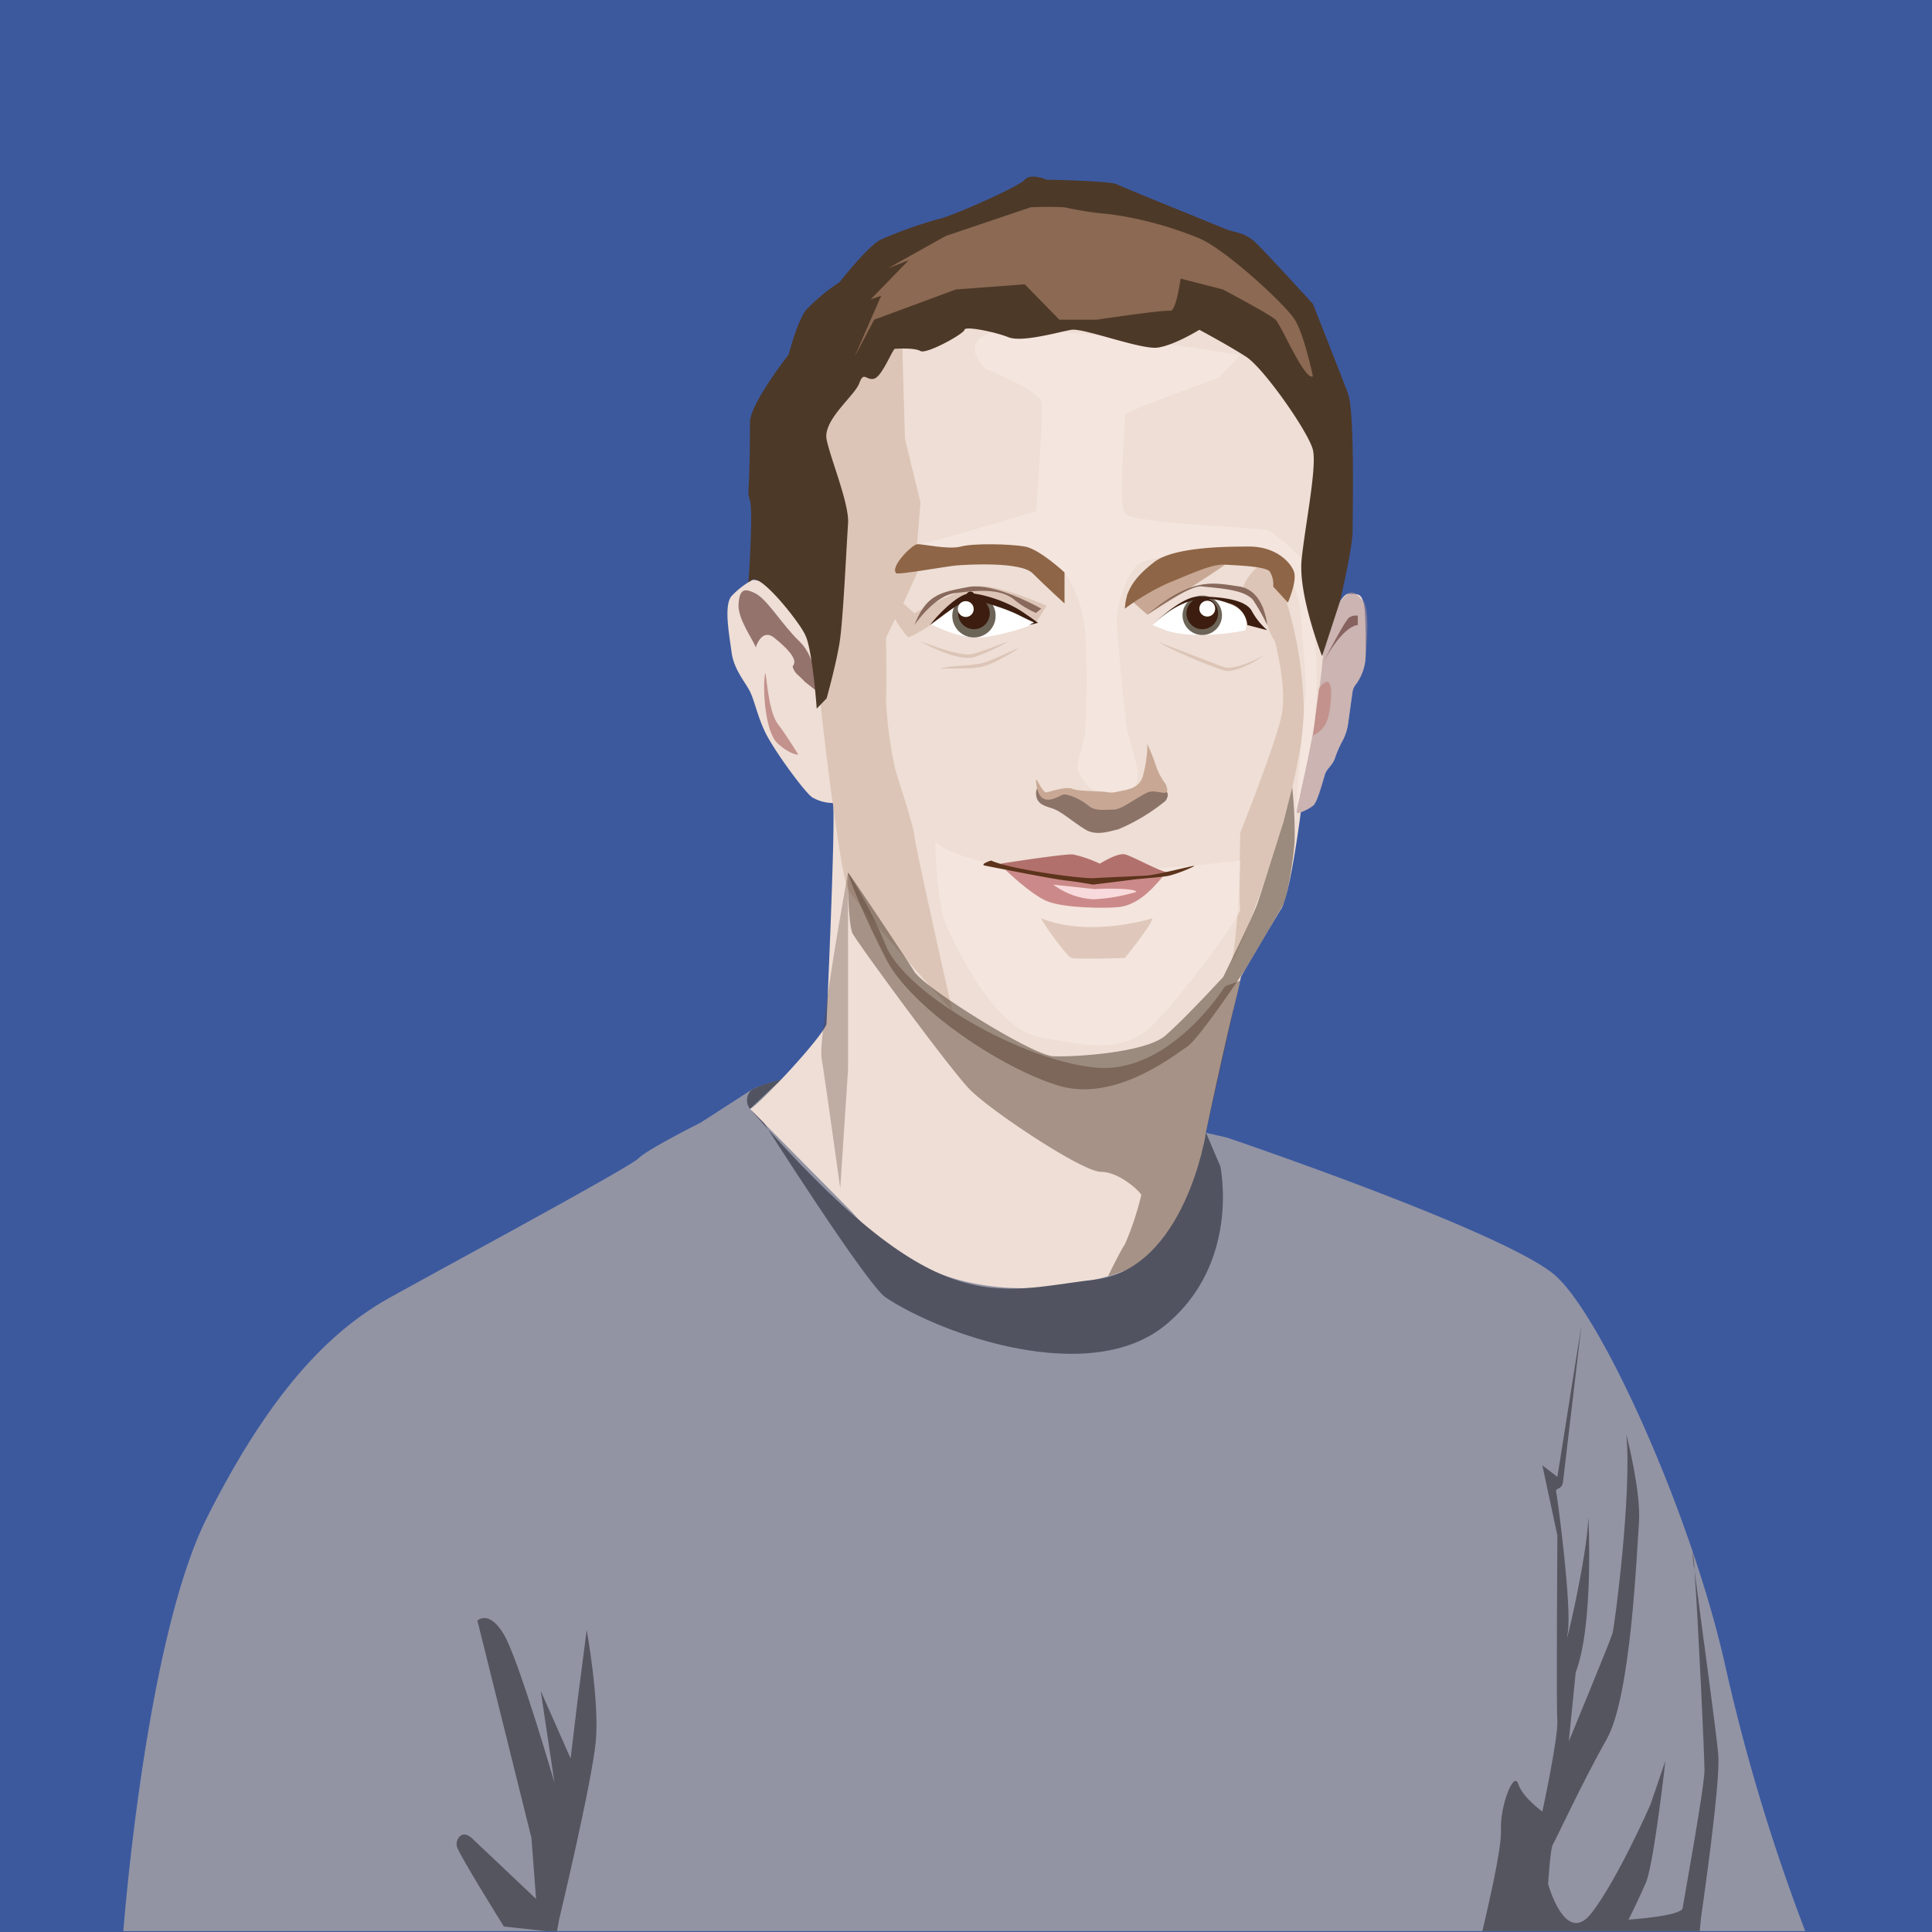 <svg xmlns="http://www.w3.org/2000/svg" width="290" height="290" viewBox="0 0 290 290">
  <g id="mark" transform="translate(0 -0.25)">
    <rect id="Rectangle_40923" data-name="Rectangle 40923" width="290" height="290" transform="translate(0 0.25)" fill="#3c599e"/>
    <g id="Group_44419" data-name="Group 44419" transform="translate(18.513 26.761)">
      <path id="Path_60881" data-name="Path 60881" d="M489.209,439.617a289.066,289.066,0,0,1-12.015-39.875c-5.006-22.44-18.3-51.958-25.375-58.428s-49.369-20.8-49.369-20.8-45.054-10.53-55.584-10.185-15.708,2.928-15.708,2.928l-7.768,5.012s-7.94,3.97-9.321,5.351-27.964,15.708-37.286,20.887-18.125,14.5-27.446,32.97c-8.987,17.807-12.357,59.194-12.588,62.143Z" transform="translate(-236.75 -176.258)" fill="#9294a4"/>
      <path id="Path_60882" data-name="Path 60882" d="M415.233,207.151c.733,0,10.5-10.26,11.481-12.7,0,0,1.472-32.006.954-33.214a6.22,6.22,0,0,1-3.107-.863c-1.208-.863-5.869-7.25-7.077-9.839s-1.566-4.661-2.251-6.041-2.41-3.28-2.755-5.869-1.208-7.077,0-8.458a13.161,13.161,0,0,1,3.107-2.417s1.9-.172,4.232,2.244,4.917,8.631,4.917,8.631,3.673-18.815,3.045-20.369-5.98-13.119-3.908-15.881S439.061,87.7,447,86.663s28.309-3.28,34.006-2.244,20.714,15.536,21.4,18.988,0,17.089,0,17.089l-.863,15.191s2.244-6.042,3.625-5.869,2.244-.518,2.417,3.625c.079,1.909.085,3.891.069,5.474a7.532,7.532,0,0,1-1.452,4.477,2.486,2.486,0,0,0-.517,1.1c-.113.79-.447,3.2-.665,4.78a7.915,7.915,0,0,1-.823,2.584,16.042,16.042,0,0,0-1.1,2.475c-.345,1.208-1.3,1.745-1.554,2.589-.647,2.19-1.208,4.143-1.726,4.661a7.141,7.141,0,0,1-1.9,1.036s-1.554,12.256-2.935,14.5-6.041,10.184-6.041,10.184-.345,1.727-1.209,5.179S483.6,210.6,483.079,213.71s.863,10.357-3.625,13.982-31.762,14.673-48.851-5.006Z" transform="translate(-321.176 -67.214)" fill="#eeded5"/>
      <path id="Path_60883" data-name="Path 60883" d="M577.671,200.8s-.214.974-.435,2.02c-.316,1.5-.841,2.705.227,2.123.621-.339,1.577-.387,2.206-1.492a17.291,17.291,0,0,0,1.131-3.231,9.564,9.564,0,0,1,.466-1.383,2.23,2.23,0,0,1,.33-.459,5.716,5.716,0,0,0,1.046-1.72,12.752,12.752,0,0,1,.728-1.745,11.621,11.621,0,0,0,.969-2.229,20.312,20.312,0,0,0,.455-2.7c.11-.879.327-2.384.492-3.41.058-.36.435-.708.754-1.192a7.361,7.361,0,0,0,.661-1.406,8.15,8.15,0,0,0,.5-2.732s.75-6.855-.406-8.045c-1.625-1.673-1.738-1.717-3.462.125a10.586,10.586,0,0,0-2.243,4.69A148.756,148.756,0,0,1,577.671,200.8Z" transform="translate(-400.715 -109.542)" fill="#af9195" opacity="0.55"/>
      <path id="Path_60884" data-name="Path 60884" d="M563.339,163.516c-.911-.859-4.657,3.613-3.364,4.575s2.978,1.534,3.171,3.477a8.772,8.772,0,0,0,1.358,3.626s1.813,6.758,1.036,10.888-6.251,17.858-6.251,17.858-.145,14.725-1.219,18.882c-.585,2.261,2.807-5.168,5.88-14.742.6-1.856,1.286-3.8,1.827-5.76,1.8-6.5,3.055-13.045,3.052-16.238C568.82,176.974,566.058,166.079,563.339,163.516Z" transform="translate(-391.64 -105.426)" fill="#c8a894" opacity="0.47"/>
      <path id="Path_60885" data-name="Path 60885" d="M454.163,196.665s-5.42-24-5.679-26.2-2.463-8.415-2.915-10.228a59.8,59.8,0,0,1-1.357-10.357c.129-2.071-.011-9.192-.011-9.192l1.368-2.848a16.527,16.527,0,0,0,1.938,2.719c.459.259,7.58-4.418,7.838-5.049s5.535-.379,7.679.777,3.714,2.071,3.714,2.071l1.583-2.51s-7.437-3.269-10.322-2.9S448.484,137,448.484,137l-1.684-1.49,2.589-5.7-2.763-1.307,2.245-1.883.518-6.261-2.33-9.58s-.337-11.393-.388-13.723.518-4.013.129-4.143-16.312,12.04-17.089,16.442,3.107,18.9,2.978,19.679,1.234,10.53.919,12.17,3.526,34.633,4.906,37.179S454.163,196.665,454.163,196.665Z" transform="translate(-329.735 -71.439)" fill="#c8a894" opacity="0.47"/>
      <path id="Path_60886" data-name="Path 60886" d="M527.624,168.357l3.072,2.719s9.839-6.085,11.652-7.509S527.659,164.991,527.624,168.357Z" transform="translate(-376.993 -105.322)" fill="#c8a894"/>
      <path id="Path_60887" data-name="Path 60887" d="M549.039,178.215c-.388.129-7.644,1.554-12.043,0l-1.939-.777s4.409-4.362,6.862-4.272,6.534,1.5,6.957,2.884A3.871,3.871,0,0,1,549.039,178.215Z" transform="translate(-380.577 -110.131)" fill="#fff"/>
      <path id="Path_60888" data-name="Path 60888" d="M470.557,177.155c.388-.388,4.143,2.589,9.063,1.683s6.862-2.071,6.862-2.071-8.334-5.91-10.694-3.691A42.808,42.808,0,0,1,470.557,177.155Z" transform="translate(-349.478 -109.847)" fill="#fff"/>
      <path id="Path_60889" data-name="Path 60889" d="M473.783,256.935c.385.772,6.473,15.363,14.2,16.744s12.73,2.5,17.478-2.632,12.614-15.726,12.392-16.731,0-7.219,0-7.219-35.959,4.833-45.8-2.762C472.057,244.333,472.3,253.963,473.783,256.935Z" transform="translate(-350.202 -144.444)" fill="#f7e8e3" opacity="0.7"/>
      <circle id="Ellipse_742" data-name="Ellipse 742" cx="3.254" cy="3.254" r="3.254" transform="translate(124.428 62.665)" fill="#6d6458"/>
      <path id="Path_60890" data-name="Path 60890" d="M549.688,175.841a2.958,2.958,0,1,1-2.958-2.959,2.958,2.958,0,0,1,2.958,2.959Z" transform="translate(-384.778 -109.995)" fill="#6d6458"/>
      <path id="Path_60891" data-name="Path 60891" d="M466.057,176.021s2.978-4.4,6.085-4.79,6.6-.777,8.8.906a13.606,13.606,0,0,0,3.366,2.071l.777-.647s-6.991-4.013-11-3.237S467.87,171.36,466.057,176.021Z" transform="translate(-347.309 -108.713)" fill="#88695b"/>
      <path id="Path_60892" data-name="Path 60892" d="M533.557,174.086s6.344-4.472,8.156-4.243,6.6.38,7.768,2.117a31.509,31.509,0,0,1,2.071,3.679s-.388-5.249-4.272-5.8S540.289,168.389,533.557,174.086Z" transform="translate(-379.853 -108.332)" fill="#88695b"/>
      <path id="Path_60893" data-name="Path 60893" d="M492.376,252.314s3.777,3.678,6.208,4.714,8.6,1.146,10.845.906c3.237-.345,5.717-3.5,7.08-5.178C516.51,252.757,493.371,252.509,492.376,252.314Z" transform="translate(-359.998 -148.292)" fill="#cb8a89"/>
      <path id="Path_60894" data-name="Path 60894" d="M490.96,249.27s9.631-1.517,10.925-1.388a19.05,19.05,0,0,1,4.013,1.388s2.589-1.663,3.754-1.4,5.73,2.89,6.784,2.728S499.066,253.636,490.96,249.27Z" transform="translate(-359.316 -146.137)" fill="#b2706c"/>
      <path id="Path_60895" data-name="Path 60895" d="M520.723,230.127a29.018,29.018,0,0,1-7.117,4.272c-1.295.259-3.235,1.036-4.919,0s-3.237-2.377-4.4-2.936-2.979-.559-2.979-2.5,1.584.777,1.584.777l2.689-.648,6.473,1.165,6.732-2.589S522.144,228.185,520.723,230.127Z" transform="translate(-364.303 -136.409)" fill="#49291e" opacity="0.59"/>
      <g id="Group_44412" data-name="Group 44412" transform="translate(155.257 69.767)">
        <g id="Group_44411" data-name="Group 44411" opacity="0.47">
          <path id="Path_60896" data-name="Path 60896" d="M536.557,186.167l.17.1.5.21c.432.184,1.068.408,1.818.7l5.522,2.115c.5.193,1,.387,1.5.563.241.083.507.183.71.231a1.346,1.346,0,0,0,.356.039,2.008,2.008,0,0,0,.342-.015,10.549,10.549,0,0,0,2.595-.715,19.243,19.243,0,0,0,1.773-.788,5.706,5.706,0,0,0,.641-.368,4.224,4.224,0,0,1-.589.454,13.625,13.625,0,0,1-1.708.969c-.367.177-.774.349-1.213.516a6.957,6.957,0,0,1-1.446.384,2.616,2.616,0,0,1-.831,0,5.943,5.943,0,0,1-.792-.234c-.506-.175-1.011-.362-1.516-.552-1.006-.391-2.005-.795-2.933-1.2s-1.785-.8-2.518-1.136-1.331-.657-1.747-.88c-.21-.107-.369-.216-.476-.279Z" transform="translate(-536.557 -186.167)" fill="#c8a894"/>
        </g>
      </g>
      <g id="Group_44414" data-name="Group 44414" transform="translate(122.503 70.673)">
        <g id="Group_44413" data-name="Group 44413" opacity="0.47">
          <path id="Path_60897" data-name="Path 60897" d="M473.307,191.207l.123-.073a1.7,1.7,0,0,1,.387-.134,11,11,0,0,1,1.432-.225c.594-.064,1.287-.113,2.024-.173a17.592,17.592,0,0,0,2.268-.291,5.606,5.606,0,0,0,.555-.149c.184-.062.357-.121.538-.191.357-.139.713-.276,1.05-.424.679-.29,1.309-.576,1.851-.819l1.812-.811s-.648.465-1.675,1.076c-.514.3-1.124.642-1.8.97-.338.162-.688.33-1.058.475-.182.075-.381.145-.57.212a5.851,5.851,0,0,1-.589.167,13.514,13.514,0,0,1-2.356.24c-.747.024-1.442.018-2.036.015s-1.087-.009-1.429.029a1.576,1.576,0,0,0-.527.106Z" transform="translate(-473.307 -187.917)" fill="#c8a894"/>
        </g>
      </g>
      <g id="Group_44416" data-name="Group 44416" transform="translate(119.655 69.767)">
        <g id="Group_44415" data-name="Group 44415" opacity="0.47">
          <path id="Path_60898" data-name="Path 60898" d="M467.807,186.167s.21.064.572.2l1.495.531c.615.223,1.343.454,2.122.684.389.115.8.213,1.208.313a9.828,9.828,0,0,0,1.253.2,4.494,4.494,0,0,0,.621.023c.1-.006.2,0,.3-.015l.286-.056c.395-.1.807-.236,1.187-.366.771-.264,1.493-.514,2.1-.75l2.054-.762s-.187.115-.525.3-.818.45-1.415.73-1.291.613-2.063.91a11.7,11.7,0,0,1-1.216.421l-.349.073c-.116.014-.231.016-.347.023a4.824,4.824,0,0,1-.688-.016,10.461,10.461,0,0,1-1.321-.231c-.426-.106-.837-.235-1.23-.366-.786-.266-1.491-.581-2.094-.848s-1.084-.535-1.426-.709Z" transform="translate(-467.807 -186.167)" fill="#c8a894"/>
        </g>
      </g>
      <path id="Path_60899" data-name="Path 60899" d="M446.806,241.267c-.1-.353,8.415,12.429,9.969,14.888s17.737,12.558,20.844,12.688,13.847-.518,16.827-3.107,8.677-8.8,8.677-8.8,4.531-9.192,5.179-11.134,3.884-12.17,3.884-12.17l1.3-5.143a67.658,67.658,0,0,1,.363,7.732c-.131,3-1.116,8.71-1.7,9.825s-5.75,9.823-5.75,9.823-6.9,10.387-8.714,11.552-10.746,8.415-19.29,5.826-22.138-11.652-25.893-19.031S447.2,242.691,446.806,241.267Z" transform="translate(-338.027 -136.804)" fill="#5b4a3c" opacity="0.57"/>
      <path id="Path_60900" data-name="Path 60900" d="M446.784,255.65s.13,5.418.648,6.581,14.5,20.268,17.607,23.468,16.918,12.392,19.723,12.392,6.041,3.107,6.041,3.5a44.668,44.668,0,0,1-2.46,7.379c-.647.906-2.532,4.794-2.532,4.794s10.585-3.168,11.942-6.16,2.2-12.728,2.412-13.773,5.49-24.456,5.49-24.456l-2.294.886s-8.286,13.335-19.549,12.17-28.271-11.06-31.33-18.254a67.537,67.537,0,0,0-5.7-11S446.734,254.245,446.784,255.65Z" transform="translate(-338.006 -148.703)" fill="#5d4436" opacity="0.49"/>
      <path id="Path_60901" data-name="Path 60901" d="M443.07,282.763v-29.6s-4.5,24.643-3.968,27.855,2.8,19.529,2.8,19.529Z" transform="translate(-334.292 -148.703)" fill="#5d4436" opacity="0.32"/>
      <path id="Path_60902" data-name="Path 60902" d="M506.307,256.667a11.006,11.006,0,0,0,6.085,2.2,26.948,26.948,0,0,0,6.344-1.1s.259-.278-1.683-.43a40.231,40.231,0,0,0-4.526,0Z" transform="translate(-366.715 -150.391)" fill="#f9dadc"/>
      <path id="Path_60903" data-name="Path 60903" d="M582.463,198.942c.259-.518,1.554-2.071,1.813,0a14.825,14.825,0,0,1-.415,4.17,3.943,3.943,0,0,1-2.3,2.821h0Z" transform="translate(-402.996 -122.055)" fill="#c3928c"/>
      <path id="Path_60904" data-name="Path 60904" d="M584.218,186.051s3.412-6.648,4.059-7.079a1.738,1.738,0,0,1,1.3-.265V180.1S587.409,179.966,584.218,186.051Z" transform="translate(-404.279 -112.788)" fill="#5e332d" opacity="0.62"/>
      <path id="Path_60905" data-name="Path 60905" d="M523.494,169.676c-.08-.506,2.552-11.657,2.953-14.745a67.071,67.071,0,0,0,0-13.392,51.332,51.332,0,0,1-.751-9.063c.129-1.768-5.179-6.17-6.344-6.559s-20.326-1.036-21.362-2.46.13-14.5,0-14.888S512.17,103,512.17,103l3.133-3.366s-31.035-5.049-36.861-3.5-1.36,5.567-1.36,5.567,7.963,3.237,8.351,4.92-.777,16.442-.777,16.442-17.219,5.272-17.866,4.966,15.406,2.284,15.406,2.284l6.732,1.942a18.851,18.851,0,0,1,3.124,9.394,118.163,118.163,0,0,1,0,13.91c-.016,2.33-1.743,5.653-.966,6.818s1.409,2.717,3.324,2.777,4.478.669,5.275-1.051-.659-5.308-1.177-7.379-1.651-14.759-1.732-17.089,1.6-7.768,3.544-8.8,13.687-2.432,13.687-2.432l8.581,4.071a18.12,18.12,0,0,1,1.554,4.446c.388,2.2,1.036,12.558,1.036,12.558Z" transform="translate(-347.653 -72.851)" fill="#f7e8e3" opacity="0.7"/>
      <path id="Path_60906" data-name="Path 60906" d="M502.786,266.414c-.36-.146,3.752,5.7,4.53,5.955s8.028,0,8.028,0,4.013-4.92,4.143-5.955C519.487,266.414,510.166,269.392,502.786,266.414Z" transform="translate(-365.007 -155.089)" fill="#c8a894" opacity="0.47"/>
      <path id="Path_60907" data-name="Path 60907" d="M340.449,515.552l6.353.69h1.619l.314-1.726s5.006-20.887,5.524-26.929-1.381-16.571-1.381-16.571l-1.381,10.7-1.036,8.608-4.488-10.161,2.071,13.81s-5.352-18.47-7.6-22.268-3.97-2.071-3.97-2.071l8.113,32.625.69,9.149s-9.2-8.731-9.666-9.149c-1.458-1.322-2.417.172-2.244,1.208S340.449,515.552,340.449,515.552Z" transform="translate(-283.326 -252.883)" fill="#55555f"/>
      <path id="Path_60908" data-name="Path 60908" d="M691.866,452.73a25.968,25.968,0,0,0-.281-2.836A15.973,15.973,0,0,0,691.866,452.73Z" transform="translate(-456.032 -243.537)" fill="#55555f"/>
      <path id="Path_60909" data-name="Path 60909" d="M630.689,475.3h32.618l.2-2.071s2.935-20.024,2.589-24.339c-.269-3.368-2.7-20.8-3.575-27.756.551,7.608,1.5,27.86,1.5,30,0,2.589-3.107,19.506-3.28,20.714s-8.113,1.727-8.113,1.727,1.381-2.762,2.589-5.524,2.935-18.3,2.935-18.3l-2.244,6.559s-4.833,11.048-8.8,16.227-6.559-4.316-6.559-4.316.345-5.351.69-5.869,4.488-9.494,8.113-15.881,4.488-27.791,4.833-32.452-1.9-13.292-1.9-13.292c.866,8.63-1.726,28.655-2.071,29.863s-6.559,16.226-6.559,16.226l1.036-10.357c2.762-7.25,1.9-23.3,1.9-23.3-.172,6.042-3.8,21.232-3.107,17.435s-1.554-20.542-1.726-21.232.863-.173,1.036-1.554,2.762-23.477,2.762-23.477l-3.616,22.786-2.253-1.726,2.253,10.53s-.181,25.375-.009,27.792-2.244,13.637-2.244,13.637-2.935-2.071-3.625-4.143-2.762,3.453-2.589,6.9C633.608,462.89,631.514,471.694,630.689,475.3Z" transform="translate(-426.685 -211.944)" fill="#55555f"/>
      <path id="Path_60910" data-name="Path 60910" d="M420.529,323.841s15.432,24.283,18.225,26.135c8.458,5.61,30.634,13.464,41.986,4.143s8.246-23.821,8.246-23.821l-2.153-5.049s-3.133,20.462-16.7,22.05c-15.334,1.8-23.624,6.647-51.755-25.632Z" transform="translate(-324.321 -181.73)" fill="#515361"/>
      <path id="Path_60911" data-name="Path 60911" d="M417.641,179.934s.863-2.968,2.762-1.462,3.453,3.145,2.935,4.052c-.065.113-.189.242-.145.371.367,1.056.835,1.1,1.828,2.207l1.775,1.392s.167-4.79-2.594-7.465-4.79-6.3-6.646-7.228c-1.72-.86-2.359-.535-2.5,1.665S417.3,178.855,417.641,179.934Z" transform="translate(-322.714 -109.261)" fill="#5e332d" opacity="0.62"/>
      <path id="Path_60912" data-name="Path 60912" d="M422.614,195.53c.185-1.207.341,5.351,1.9,7.422s3.109,4.661,3.109,4.661-1.212.044-3.109-1.7S422.268,197.774,422.614,195.53Z" transform="translate(-326.306 -120.843)" fill="#c3928c"/>
      <path id="Path_60913" data-name="Path 60913" d="M527.057,167.988a35.115,35.115,0,0,1,6.6-3.884c2.978-1.165,6.344-2.848,8.415-2.719s6.085.259,6.732,1.036a3.69,3.69,0,0,1,.518,2.262l2.2,2.4s1.424-3.237.906-4.661-2.719-3.754-6.732-3.754S534.3,158.8,531.455,161,527.186,165.14,527.057,167.988Z" transform="translate(-376.719 -103.141)" fill="#8e6546"/>
      <path id="Path_60914" data-name="Path 60914" d="M460.624,162.357c.292.255,7.509-1.036,8.933-1.165s9.71-.647,11.522,1.165,4.79,4.531,4.79,4.531v-4.661s-3.754-3.5-5.955-3.884-7.638-.518-9.58,0-5.826-.425-6.6-.342S459.589,161.451,460.624,162.357Z" transform="translate(-344.595 -102.818)" fill="#8e6546"/>
      <path id="Path_60915" data-name="Path 60915" d="M501.306,221.355c-.034-.659.965,1.942,1.583,1.813s2.948-.927,3.854-.529,4.143.288,5.437.538a3.143,3.143,0,0,0,1.2-.078c1.852-.4,3.318-.5,3.94-2.294a19.675,19.675,0,0,0,.69-4.243v-.644a31.783,31.783,0,0,1,1.424,3.64,10.034,10.034,0,0,0,1.292,2.315c.131.259.522,1.181.037,1.338s-1.846-.452-2.752-.013c-1.812.876-3.884,2.559-5.049,2.559s-2.729.259-3.7-.518a8.7,8.7,0,0,0-3.685-1.812C505.144,223.351,501.565,226.4,501.306,221.355Z" transform="translate(-364.303 -130.744)" fill="#c8a894"/>
      <g id="Group_44418" data-name="Group 44418" transform="translate(121.079 62.539)">
        <g id="Group_44417" data-name="Group 44417">
          <path id="Path_60916" data-name="Path 60916" d="M485.445,176.977c.328-.175.657-.349.99-.512l-.02.238q-1.043-.472-2.062-.983c-.341-.165-.675-.339-1.013-.491s-.678-.293-1.023-.429c-.687-.283-1.4-.514-2.1-.746s-1.428-.417-2.144-.594c-.358-.08-.718-.161-1.073-.21-.09-.016-.176-.023-.264-.034l-.065-.008H476.6a.623.623,0,1,1,.064,0l-.142.009a1.325,1.325,0,0,0-.428.079c-.139.048-.309.122-.463.189-.157.084-.317.161-.474.251-.314.183-.631.372-.941.576-1.239.83-2.438,1.759-3.664,2.673a20.643,20.643,0,0,1,1.508-1.731c.264-.278.543-.541.822-.806s.573-.515.871-.763a10.051,10.051,0,0,1,.94-.7,6.482,6.482,0,0,1,1.091-.588,2.7,2.7,0,0,1,.678-.164l.142-.013h.144l.076.007c.1.01.2.017.3.032.4.048.781.125,1.165.2a19.649,19.649,0,0,1,2.235.645c.367.122.728.263,1.084.414s.711.3,1.06.474.688.354,1.031.553.658.4.973.619q.946.637,1.871,1.311l.233.17-.253.067C486.169,176.808,485.808,176.894,485.445,176.977Z" transform="translate(-470.557 -172.209)" fill="#3c1d0f"/>
        </g>
      </g>
      <path id="Path_60917" data-name="Path 60917" d="M535.057,177.439s4.272-4.272,6.862-4.272,6.991.259,8.027,2.136a10.543,10.543,0,0,0,2.33,2.913l-2.978-.777a3.726,3.726,0,0,0-2.719-3.237C543.88,173.223,540.236,172.52,535.057,177.439Z" transform="translate(-380.577 -110.132)" fill="#3c1d0f"/>
      <path id="Path_60918" data-name="Path 60918" d="M483.471,175.833a2.372,2.372,0,1,1-2.372-2.373,2.372,2.372,0,0,1,2.372,2.373Z" transform="translate(-353.417 -110.273)" fill="#3c1d0f"/>
      <path id="Path_60919" data-name="Path 60919" d="M549.648,175.833a2.373,2.373,0,1,1-2.372-2.373A2.373,2.373,0,0,1,549.648,175.833Z" transform="translate(-385.324 -110.273)" fill="#3c1d0f"/>
      <circle id="Ellipse_743" data-name="Ellipse 743" cx="1.19" cy="1.19" r="1.19" transform="translate(125.261 63.722)" fill="#fff"/>
      <circle id="Ellipse_744" data-name="Ellipse 744" cx="1.19" cy="1.19" r="1.19" transform="translate(161.511 63.657)" fill="#fff"/>
      <path id="Path_60920" data-name="Path 60920" d="M486.307,250.445s9.71,1.942,11.911,2.2c2.164.254,4.2.634,4.271.647h0c.108-.013,5.316-.648,6.213-.776s4.454-.345,5.36-.6a20.818,20.818,0,0,0,3.575-1.374.037.037,0,0,0-.028-.067c-.9.149-5.451,1.325-6.965,1.442-1.683.129-5.885.266-7.892.4s-12.792-1.341-15.529-2.633a.028.028,0,0,0-.024,0C487.046,249.723,485.4,250.266,486.307,250.445Z" transform="translate(-356.942 -147.018)" fill="#5c331b"/>
      <path id="Path_60921" data-name="Path 60921" d="M417.966,317.59l4.659-4.379a21.64,21.64,0,0,0-4.308,1.438,2.1,2.1,0,0,0-.351,2.941Z" transform="translate(-323.909 -177.653)" fill="#515361"/>
      <path id="Path_60922" data-name="Path 60922" d="M417.939,112.322s.738-10.358.227-12.257,0,0,0-11.738c0-2.768,5.816-10.185,5.816-10.185s1.268-5.006,2.649-6.732a29.457,29.457,0,0,1,5.006-4.143s4.316-5.524,6.214-6.387a64.727,64.727,0,0,1,8.761-3.107c1.77-.345,11.954-4.834,12.817-5.869s3.266,0,3.266,0,9.5.173,10.538.691,13.9,5.7,15.93,6.559,3.236.518,5.135,2.417,8.372,8.976,8.372,8.976,4.229,10.7,5.265,13.464.69,18.3.69,20.714-1.9,10.5-1.9,10.5l-2.677,8.2s-3.639-9.243-3.069-14.575,2.3-13.79,1.691-16.379-7.352-12.256-10.02-13.982-7.03-4.052-7.03-4.052-3.751,2.325-6.254,2.671-11.132-2.969-12.947-2.671-7.378,1.937-9.45,1.117-6.516-1.716-6.6-1.117-5.7,3.706-6.6,3.188-3.456-.345-3.821-.345-1.918,4.143-3.127,4.488-1.554-1.208-2.244.69-5.495,5.524-4.9,8.459,3.425,9.666,3.215,12.6-.727,14.328-1.245,17.694-1.97,8.545-1.97,8.545L428.19,131.3s-.645-9.007-1.766-11.172-6.584-9-7.906-8.156" transform="translate(-324.109 -51.444)" fill="#4d3928"/>
      <path id="Path_60923" data-name="Path 60923" d="M517.488,85.637c-1.222.735-4.747-7.683-5.61-8.5s-7.9-4.538-7.9-4.538l-6.348-1.632s-.67,5.006-1.585,4.833-11,1.337-11,1.337h-5.621l-5.179-5.307-10.352.769-12.261,4.538-2.961,5.6,4-9.181-1.554.518,5.7-5.869-3.107,1.208,8.631-4.833,12.774-4.316a49.5,49.5,0,0,1,5.092,0,50.73,50.73,0,0,0,6.819,1.036,54.753,54.753,0,0,1,13.417,3.625c4.017,1.727,12.9,9.924,14.33,12.212S517.488,85.637,517.488,85.637Z" transform="translate(-338.927 -55.658)" fill="#ae836b" opacity="0.64"/>
    </g>
  </g>
</svg>
